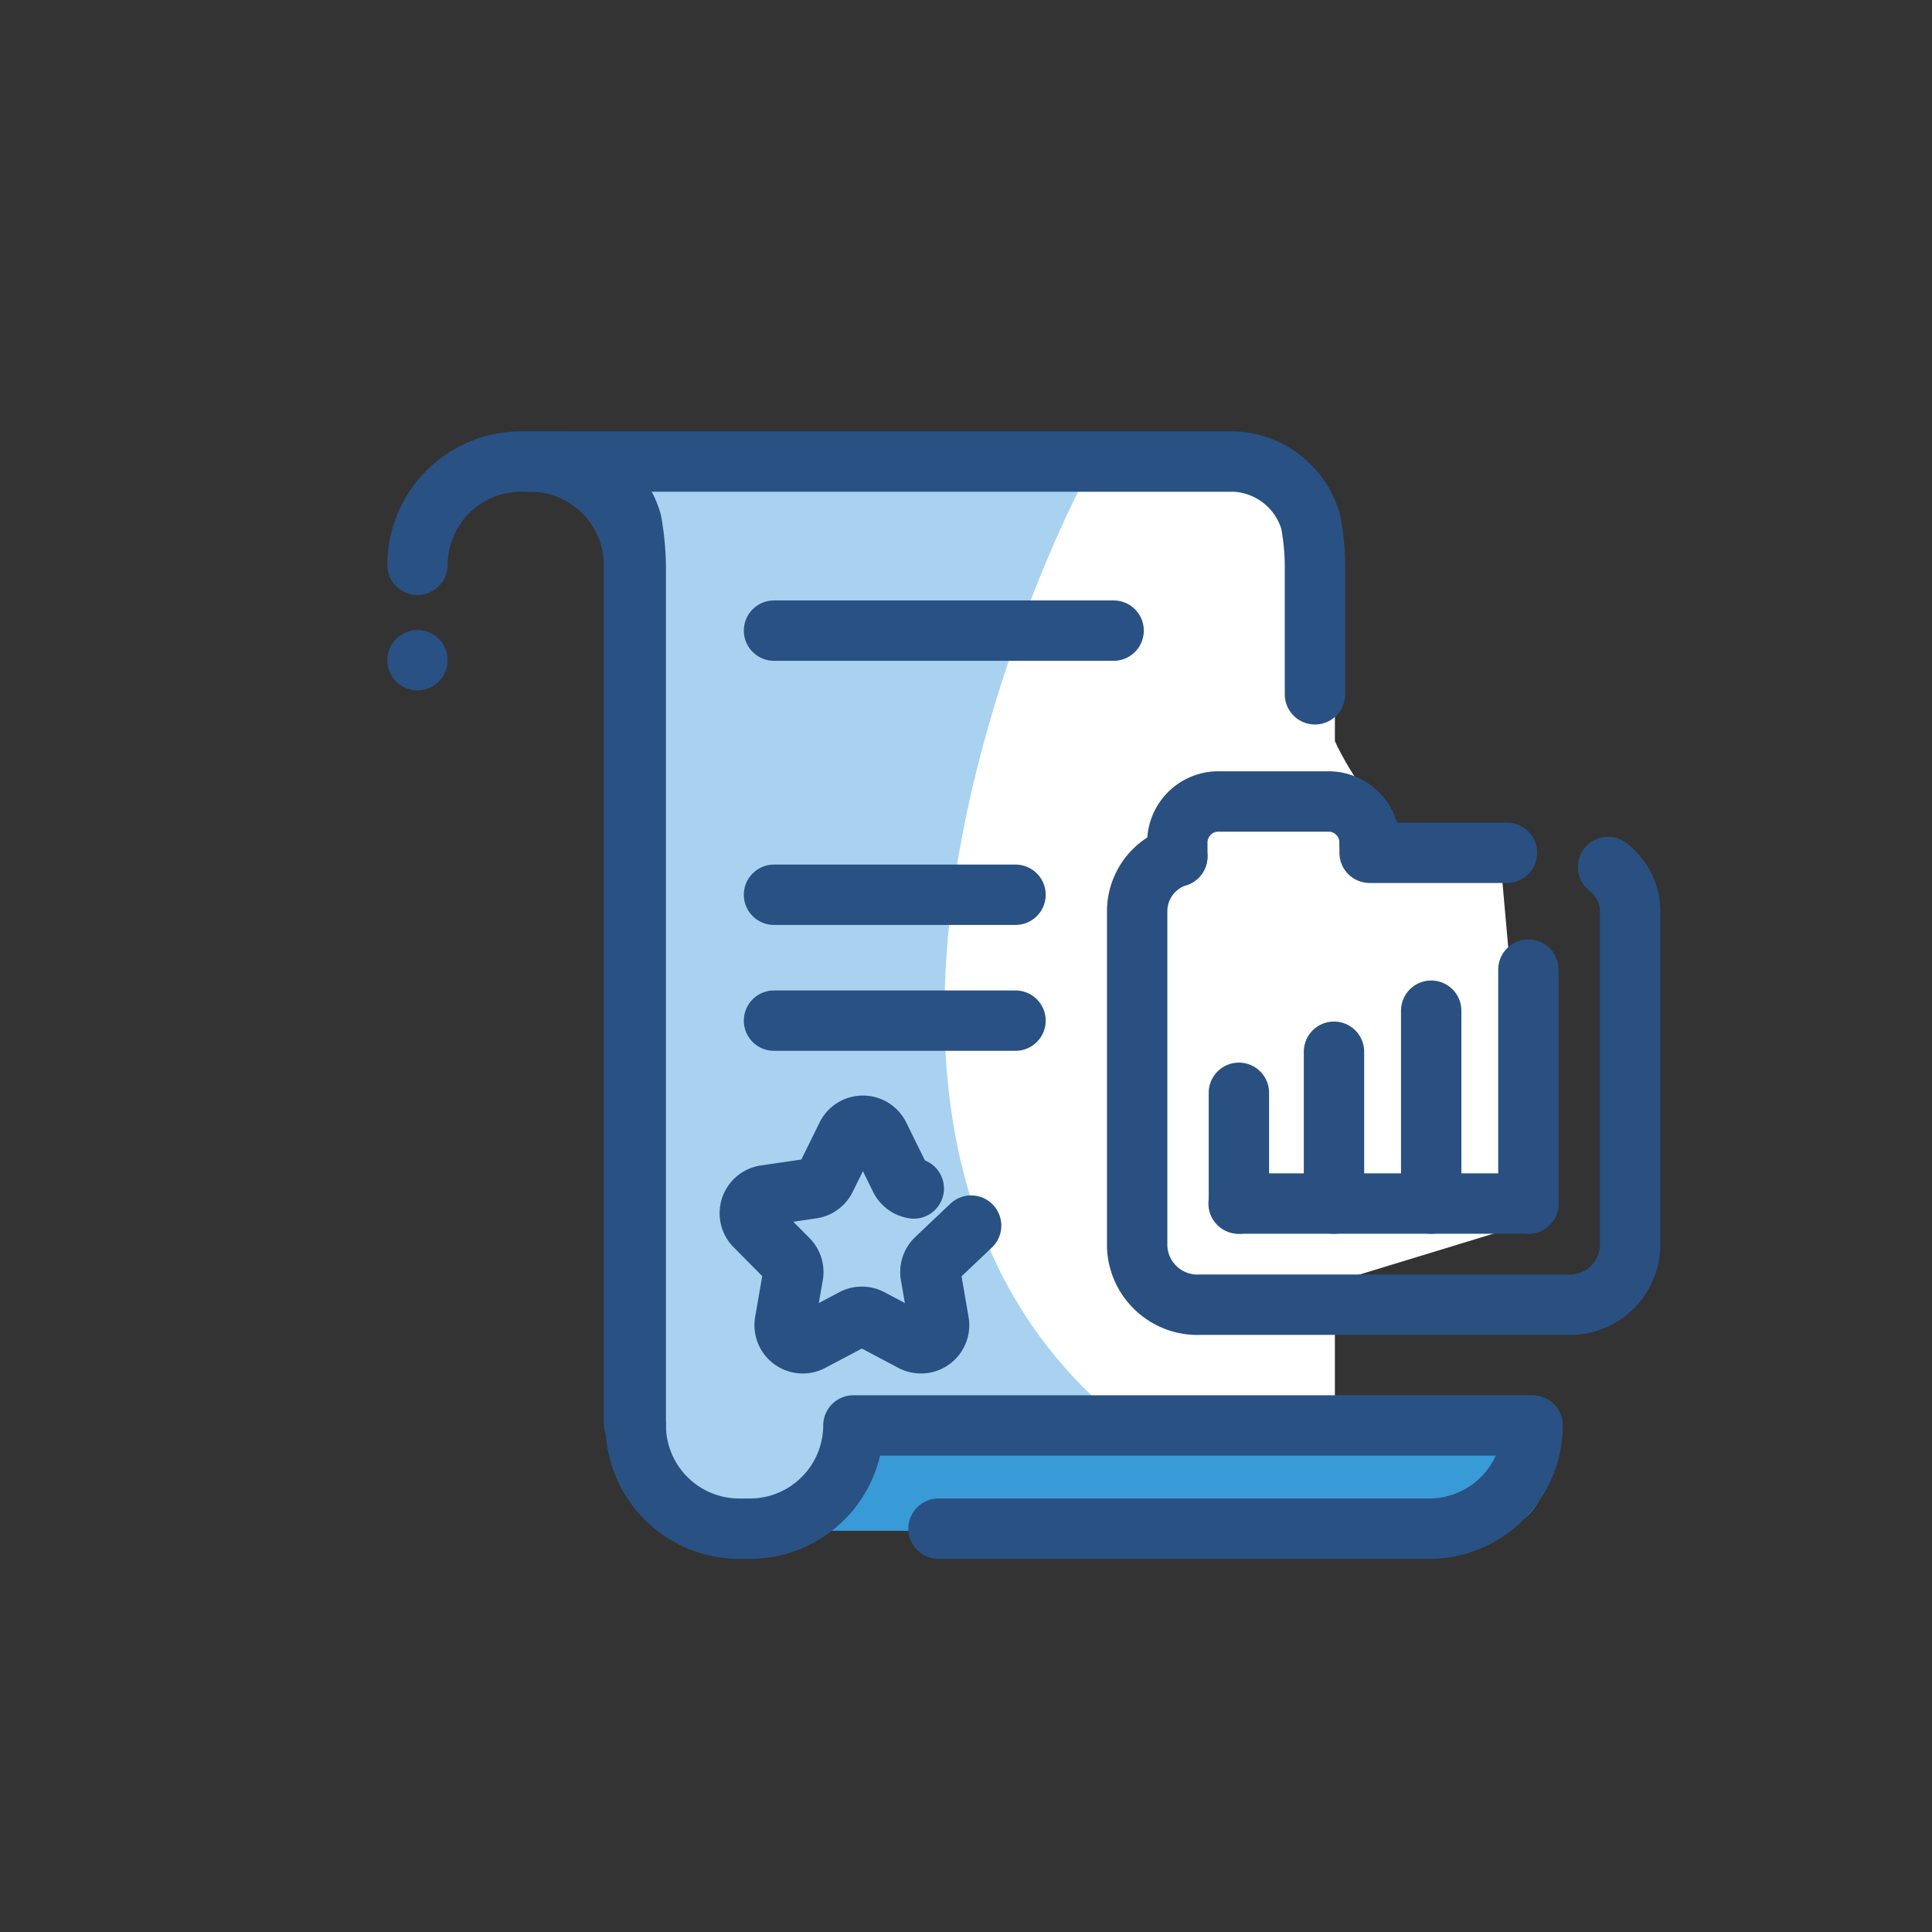 <svg id="Layer_1" data-name="Layer 1" xmlns="http://www.w3.org/2000/svg" viewBox="0 0 64 64"><rect x="0" y="0" width="64" height="64" fill="#333333" stroke="none"/><defs><style>.cls-1{fill:#389ad6;}.cls-2{fill:#fff;}.cls-3{fill:#a8d2f0;}.cls-4,.cls-6{fill:none;stroke-linecap:round;stroke-linejoin:round;stroke-width:2px;}.cls-4{stroke:#295183;}.cls-5{fill:#295183;}.cls-6{stroke:#2a5081;}</style></defs><title>Newsletter analytics</title><rect class="cls-1" x="21.04" y="47.07" width="30.13" height="3.64" rx="1.82" ry="1.82"/><path class="cls-2" d="M44.22,18.39v6.16s2,4.59,5.49,4l1.06,11.92-6.55,2v4.42H34.58l-10.95-16,6.86-12.5,4.56-2.25h7.28Z"/><path class="cls-3" d="M37.3,47.22h-9a3.43,3.43,0,0,1-3.43,3.42h-.36a3.43,3.43,0,0,1-3.42-3.42V18.8a9.08,9.08,0,0,0-.14-1.51,2.76,2.76,0,0,0-2.52-2H36.06l-.27.85S24.72,37.26,37.3,47.22Z"/><path class="cls-4" d="M13.83,18.71a3.43,3.43,0,0,1,3.42-3.42h.36A3.43,3.43,0,0,1,21,18.71V47.14"/><path class="cls-4" d="M21.06,47.22V18.8a9.08,9.08,0,0,0-.14-1.51,2.76,2.76,0,0,0-2.52-2"/><path class="cls-4" d="M31.09,50.64H47.35a3.43,3.43,0,0,0,3.42-3.42H28.27a3.43,3.43,0,0,1-3.43,3.42h-.36a3.43,3.43,0,0,1-3.42-3.42"/><path class="cls-4" d="M17.44,15.29H40.9a2.76,2.76,0,0,1,2.52,2,8.1,8.1,0,0,1,.14,1.51V23"/><line class="cls-4" x1="25.64" y1="20.89" x2="36.89" y2="20.89"/><line class="cls-4" x1="25.64" y1="29.64" x2="33.64" y2="29.64"/><line class="cls-4" x1="25.64" y1="33.81" x2="33.64" y2="33.81"/><path class="cls-4" d="M32.17,40.6,31,41.71a.6.6,0,0,0-.17.53l.27,1.56a.6.6,0,0,1-.87.63l-1.4-.74a.6.6,0,0,0-.56,0l-1.4.74A.6.6,0,0,1,26,43.8l.27-1.56a.6.6,0,0,0-.17-.53L25,40.6a.6.6,0,0,1,.33-1l1.57-.23a.6.6,0,0,0,.45-.33l.7-1.42a.6.6,0,0,1,1.07,0l.7,1.42a.6.6,0,0,0,.45.33"/><circle class="cls-5" cx="13.83" cy="21.87" r="1"/><path class="cls-6" d="M53.27,28.72a2,2,0,0,1,.28.27A1.81,1.81,0,0,1,54,30.17V41.3a2,2,0,0,1-2.09,1.92H39.76a2,2,0,0,1-2.09-1.92V30.17A1.91,1.91,0,0,1,39,28.37"/><polyline class="cls-6" points="50.63 39.87 50.47 39.87 50.46 39.87 49.87 39.87 49.71 39.87 49.12 39.87 47.41 39.87 44.19 39.87 41.03 39.87"/><line class="cls-6" x1="50.63" y1="32.12" x2="50.63" y2="39.87"/><line class="cls-6" x1="47.41" y1="33.48" x2="47.41" y2="39.87"/><line class="cls-6" x1="44.19" y1="34.84" x2="44.19" y2="39.87"/><line class="cls-6" x1="41.04" y1="36.2" x2="41.04" y2="39.87"/><path class="cls-6" d="M45.37,27.91h0A1.36,1.36,0,0,0,44,26.55H40.39A1.36,1.36,0,0,0,39,27.91h0v.46"/><polyline class="cls-6" points="45.37 27.91 45.37 28.25 49.92 28.25"/></svg>